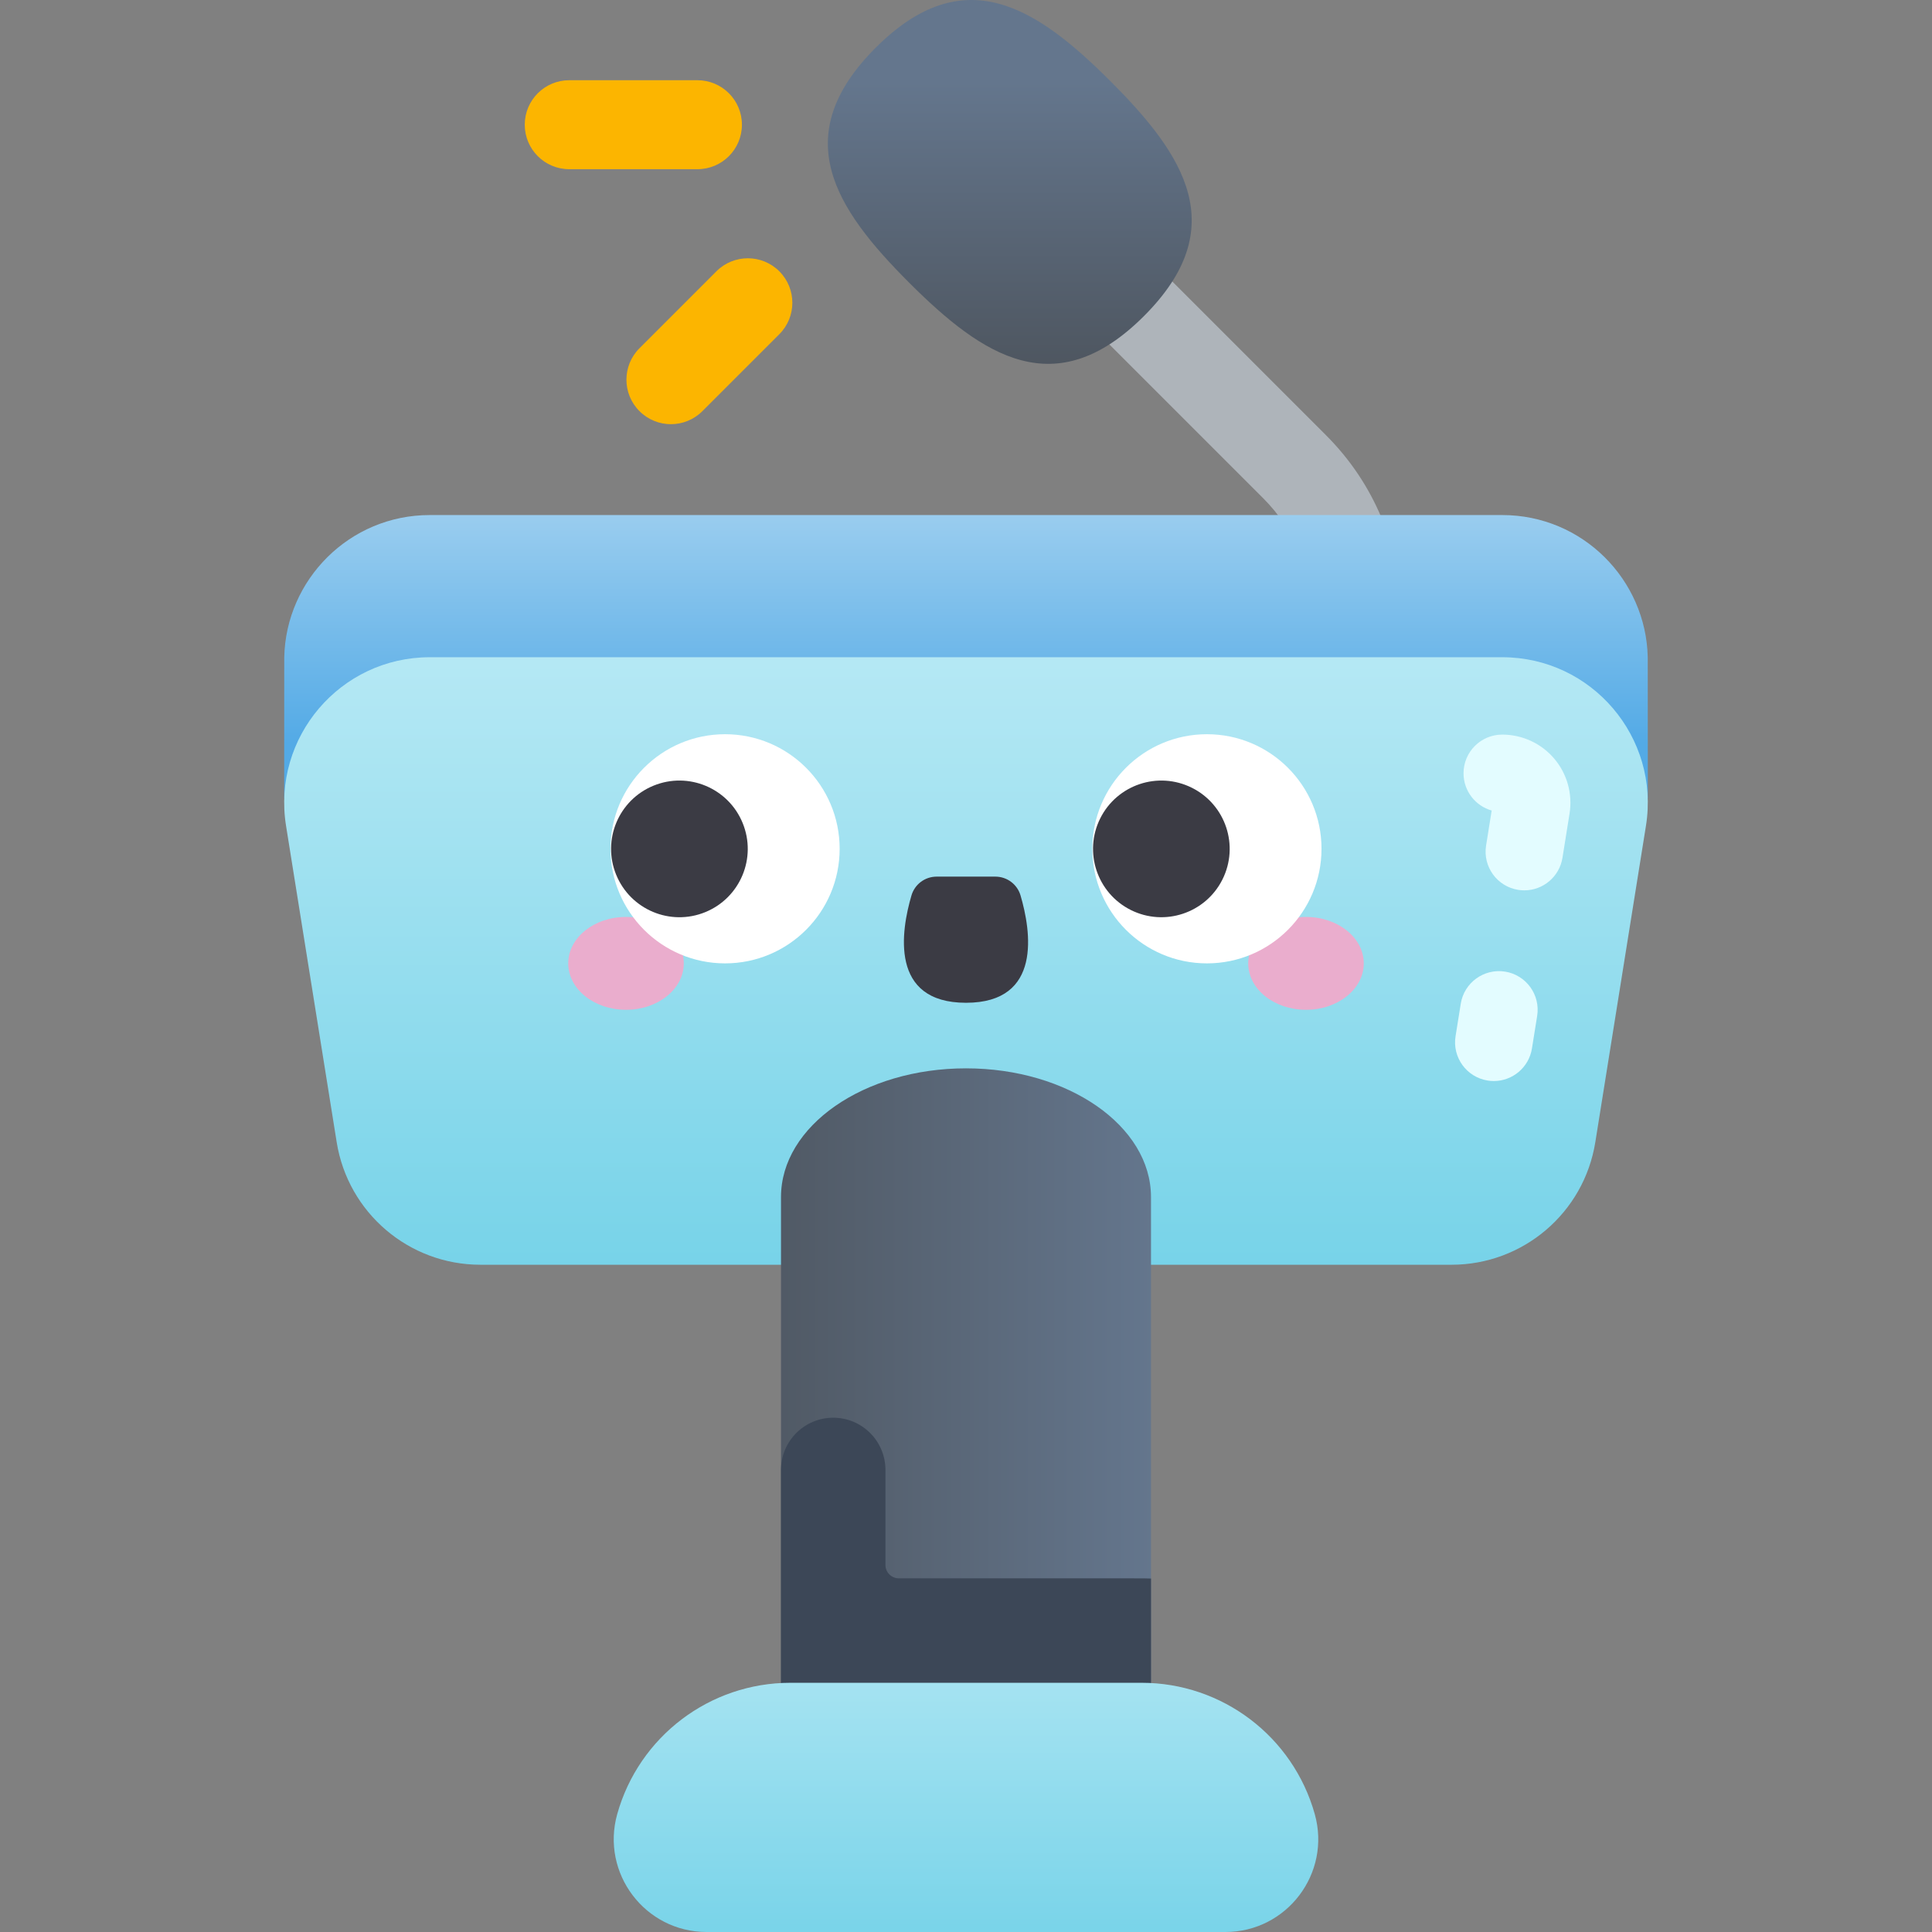 <svg id="Capa_1" enable-background="new 0 0 499.412 499.412" height="512" viewBox="0 0 499.412 499.412" width="512" xmlns="http://www.w3.org/2000/svg" xmlns:xlink="http://www.w3.org/1999/xlink"><rect x="0" y="0" width="499.412" height="499.412" fill="#808080" stroke="none"/><linearGradient id="lg1"><stop offset="0" stop-color="#4e5660"/><stop offset="1" stop-color="#64768d"/></linearGradient><linearGradient id="SVGID_1_" gradientUnits="userSpaceOnUse" x1="261.027" x2="261.027" xlink:href="#lg1" y1="94.872" y2="21.197"/><linearGradient id="SVGID_2_" gradientUnits="userSpaceOnUse" x1="249.706" x2="249.706" y1="192.168" y2="124.205"><stop offset="0" stop-color="#53aae6"/><stop offset="1" stop-color="#a4d2f0"/></linearGradient><linearGradient id="lg2"><stop offset="0" stop-color="#74d2e8"/><stop offset="1" stop-color="#baeaf5"/></linearGradient><linearGradient id="SVGID_3_" gradientUnits="userSpaceOnUse" x1="249.706" x2="249.706" xlink:href="#lg2" y1="335.032" y2="156.457"/><linearGradient id="SVGID_4_" gradientUnits="userSpaceOnUse" x1="188.357" x2="298.222" xlink:href="#lg1" y1="376.077" y2="376.077"/><linearGradient id="SVGID_5_" gradientUnits="userSpaceOnUse" x1="249.706" x2="249.706" xlink:href="#lg2" y1="507.023" y2="403.423"/><g><path d="m350.667 236.911c-6.352 0-11.5-5.148-11.5-11.5v-66.105c0-11.527-4.489-22.364-12.641-30.516l-73.632-73.632c-4.491-4.491-4.491-11.772 0-16.264 4.492-4.49 11.772-4.49 16.264 0l73.632 73.632c12.495 12.495 19.377 29.108 19.377 46.779v66.105c0 6.352-5.149 11.501-11.5 11.501z" fill="#aeb4ba"/><path d="m234.997 73.055c19.152 19.152 37.887 31.47 60.707 8.649s10.503-41.555-8.649-60.707-37.887-31.47-60.707-8.649-10.503 41.555 8.649 60.707z" fill="url(#SVGID_1_)"/><path d="m425.952 206.277-.019-36.386c-.427-20-16.796-36.751-37.617-36.751h-277.221c-20.821 0-37.19 16.752-37.617 36.751l-.019 36.386z" fill="url(#SVGID_2_)"/><path d="m375.226 326.93h-251.04c-18.485 0-34.232-13.427-37.154-31.68l-13.091-81.784c-3.66-22.862 14.001-43.574 37.154-43.574h277.221c23.153 0 40.814 20.712 37.154 43.574l-13.09 81.784c-2.922 18.252-18.669 31.68-37.154 31.68z" fill="url(#SVGID_3_)"/><path d="m297.528 309.434c0-18.376-21.411-33.273-47.822-33.273-26.412 0-47.822 14.897-47.822 33.273v166.561h95.645v-166.561z" fill="url(#SVGID_4_)"/><path d="m228.884 404.536v-24.564c0-7.456-6.044-13.5-13.5-13.5-7.456 0-13.5 6.044-13.5 13.5v96.022h95.645v-67.952c-2.939-.098 1.785-.028-65.181-.05-1.91 0-3.464-1.547-3.464-3.456z" fill="#3c4757"/><path d="m316.751 499.412h-134.091c-15.894 0-27.398-15.17-23.111-30.474 5.623-20.071 23.918-33.946 44.762-33.946h90.787c20.844 0 39.14 13.875 44.762 33.946 4.289 15.304-7.215 30.474-23.109 30.474z" fill="url(#SVGID_5_)"/><path d="m173.432 109.648c-2.943 0-5.886-1.123-8.132-3.368-4.491-4.491-4.491-11.772 0-16.264l19.885-19.885c4.492-4.491 11.773-4.489 16.264 0 4.491 4.491 4.491 11.772 0 16.264l-19.885 19.885c-2.245 2.245-5.189 3.368-8.132 3.368z" fill="#fcb500"/><path d="m180.285 43.737h-33.139c-6.351 0-11.5-5.148-11.5-11.5s5.149-11.5 11.5-11.5h33.139c6.351 0 11.5 5.148 11.5 11.5s-5.149 11.5-11.5 11.5z" fill="#fcb500"/><g><ellipse cx="161.82" cy="249.027" fill="#eaadcd" rx="14.936" ry="12.003"/><ellipse cx="337.591" cy="249.027" fill="#eaadcd" rx="14.936" ry="12.003"/><circle cx="187.427" cy="219.409" fill="#fff" r="29.618"/><ellipse cx="175.462" cy="219.409" fill="#3b3b44" rx="17.652" ry="17.652" transform="matrix(.926 -.379 .379 .926 -70.007 82.762)"/><circle cx="311.985" cy="219.409" fill="#fff" r="29.618"/><g fill="#3b3b44"><ellipse cx="300.019" cy="219.409" rx="17.652" ry="17.652" transform="matrix(.447 -.895 .895 .447 -30.274 389.875)"/><path d="m257.296 226.603h-15.181c-3.007 0-5.658 1.976-6.506 4.862-2.672 9.09-5.742 27.748 14.097 27.748 19.838 0 16.769-18.659 14.097-27.748-.849-2.885-3.499-4.862-6.507-4.862z"/></g></g><g fill="#e3fcff"><path d="m386.141 279.441c-.526 0-1.059-.042-1.594-.128-5.454-.873-9.167-6.002-8.293-11.455l1.347-8.408c.873-5.454 6.016-9.162 11.455-8.293 5.454.873 9.167 6.002 8.293 11.455l-1.347 8.408c-.786 4.918-5.035 8.421-9.861 8.421z"/><path d="m394.031 230.152c-.526 0-1.058-.042-1.594-.128-5.453-.873-9.166-6.002-8.293-11.455l1.449-9.052c-4.2-1.186-7.277-5.046-7.277-9.625 0-5.522 4.478-10 10-10 5.179 0 10.07 2.255 13.422 6.186 3.351 3.93 4.803 9.115 3.983 14.229l-1.829 11.425c-.787 4.917-5.036 8.42-9.861 8.42z"/></g></g></svg>